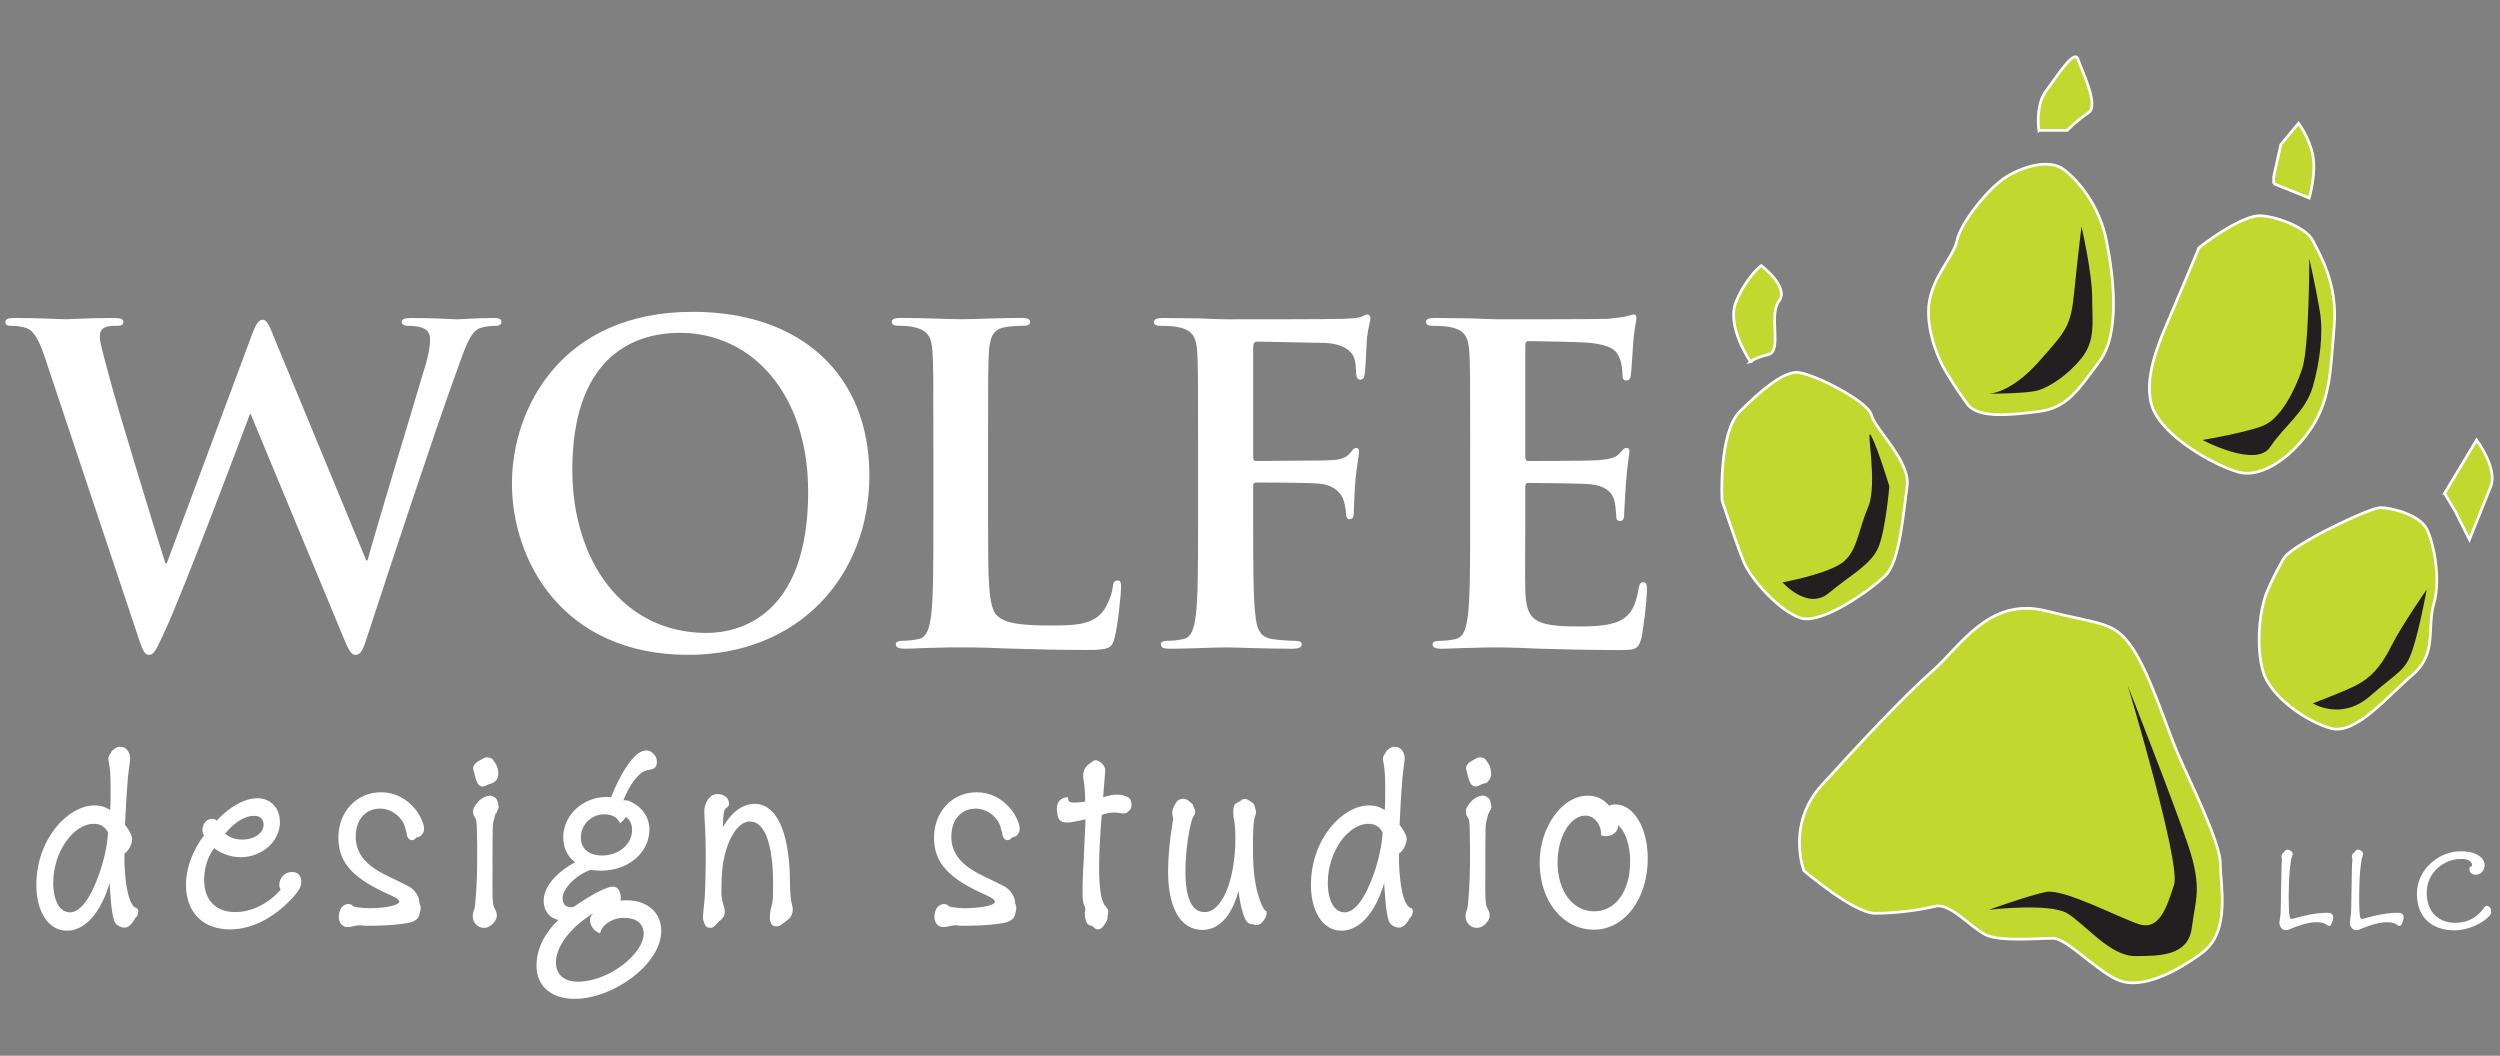 <?xml version="1.0" encoding="UTF-8"?><svg id="Layer_1" xmlns="http://www.w3.org/2000/svg" viewBox="0 0 1200 506.76"><rect x="0" y="0" width="1200" height="506.76" fill="#808080" stroke="none"/><defs><style>.cls-1{fill:#c1d82f;stroke-width:1.31px;}.cls-1,.cls-2,.cls-3{stroke:#fff;}.cls-4,.cls-2,.cls-3{fill:#fff;}.cls-5{fill:#231f20;}.cls-2{stroke-width:1.1px;}.cls-3{stroke-width:2.17px;}</style></defs><path class="cls-4" d="m22.09,173.2c-2.51-7.77-4.82-12.8-7.76-14.9-2.32-1.46-6.5-1.89-8.4-1.89-2.1,0-3.36-.21-3.36-1.89,0-1.48,1.68-1.9,4.62-1.9,10.91,0,22.46.63,24.35.63s11.13-.63,23.3-.63c2.94,0,4.42.63,4.42,1.9,0,1.68-1.68,1.89-3.78,1.89-1.68,0-3.79,0-5.25.84-1.89.85-2.3,2.31-2.3,4.62,0,2.74,2.1,9.88,4.61,19.33,3.57,13.85,23.1,77.48,26.87,89.24h.63l40.74-109.39c2.1-5.89,3.57-7.57,5.25-7.57,2.31,0,3.36,3.15,6.09,9.88l43.67,105.62h.63c3.78-14.07,20.59-69.49,27.92-94.07,1.47-4.82,2.11-9.23,2.11-12.18,0-3.36-1.89-6.3-10.08-6.3-2.1,0-3.57-.63-3.57-1.89,0-1.48,1.67-1.9,4.83-1.9,11.13,0,19.94.63,21.83.63,1.47,0,10.51-.63,17.44-.63,2.31,0,3.78.41,3.78,1.69,0,1.46-1.06,2.09-2.94,2.09-2.1,0-5.04.21-7.34,1.06-5.05,1.89-7.36,10.28-11.76,22.25-9.66,26.46-31.71,93.24-42,124.74-2.31,7.35-3.36,9.87-6.08,9.87-2.11,0-3.37-2.51-6.52-10.28l-43.67-105.22h-.43c-3.99,10.73-31.91,85.05-40.94,104.38-3.98,8.61-5.03,11.13-7.56,11.13-2.1,0-2.93-2.31-4.83-7.77L22.09,173.2Z"/><path class="cls-4" d="m245.74,232c0-35.9,23.73-82.32,86.72-82.32,52.3,0,84.84,30.45,84.84,78.54s-33.6,86.1-86.94,86.1c-60.27,0-84.63-45.15-84.63-82.32Zm142.17,3.98c0-47.03-27.09-76.22-61.53-76.22-24.15,0-51.66,13.44-51.66,65.72,0,43.69,24.15,78.33,64.47,78.33,14.7,0,48.73-7.13,48.73-67.83Z"/><path class="cls-4" d="m474.28,250.48c0,26.86,0,41.36,4.41,45.13,3.56,3.16,9.03,4.63,25.41,4.63,11.13,0,19.32-.2,24.57-5.89,2.52-2.73,5.03-8.6,5.45-12.58.21-1.9.63-3.15,2.31-3.15,1.47,0,1.68,1.04,1.68,3.55,0,2.33-1.46,18.07-3.15,24.15-1.27,4.63-2.32,5.67-13.23,5.67-15.12,0-26.04-.41-35.48-.62-9.46-.42-17.03-.63-25.62-.63-2.32,0-6.93,0-11.98.21-4.83,0-10.29.42-14.48.42-2.75,0-4.2-.63-4.2-2.11,0-1.06.84-1.69,3.36-1.69,3.15,0,5.68-.4,7.55-.83,4.21-.84,5.26-5.46,6.09-11.54,1.05-8.83,1.05-25.43,1.05-44.74v-36.97c0-31.91,0-37.79-.42-44.51-.42-7.14-2.09-10.5-9.02-11.96-1.68-.43-4.2-.63-6.93-.63-2.3,0-3.58-.43-3.58-1.89s1.48-1.9,4.63-1.9c9.87,0,23.1.63,28.76.63,5.04,0,20.38-.63,28.57-.63,2.93,0,4.42.41,4.42,1.9s-1.28,1.89-3.79,1.89c-2.31,0-5.67.21-8.19.63-5.67,1.05-7.36,4.63-7.78,11.96-.42,6.72-.42,12.6-.42,44.51v36.97Z"/><path class="cls-4" d="m601.53,250.48c0,20.15,0,35.91,1.05,44.74.62,6.08,1.88,10.7,8.19,11.54,2.95.43,7.57.83,10.51.83,2.72,0,3.57.63,3.57,1.69,0,1.47-1.48,2.11-4.62,2.11-13.23,0-26.46-.63-31.92-.63s-18.7.63-26.68.63c-2.94,0-4.41-.42-4.41-2.11,0-1.06.85-1.69,3.15-1.69,3.15,0,5.67-.4,7.56-.83,4.2-.84,5.25-5.46,6.08-11.54,1.06-8.83,1.06-24.58,1.06-44.74v-36.97c0-31.91,0-37.79-.41-44.51-.43-7.14-2.11-10.5-9.04-11.96-1.68-.43-5.25-.63-8.19-.63-2.1,0-3.57-.43-3.57-1.68,0-1.69,1.68-2.1,4.83-2.1,5.47,0,11.55.21,17.01.21,5.47.21,10.29.43,13.24.43,7.98,0,50.6,0,55.44-.22,3.99-.21,6.5-.21,8.61-.84,1.25-.41,2.3-1.25,3.36-1.25.83,0,1.46.84,1.46,1.88,0,1.48-1.04,4-1.66,9.45-.22,2.1-.63,14.49-1.06,17.01-.21,1.67-.62,2.94-2.1,2.94s-1.9-1.05-2.11-3.36c0-1.68,0-5.04-1.26-7.98-1.47-2.94-5.87-6.09-13.86-6.3l-32.33-.63c-1.27,0-1.9.63-1.9,2.94v52.5c0,1.25.22,1.88,1.48,1.88l26.87-.22c3.58,0,6.52,0,9.45-.2,3.99-.21,6.94-1.06,9.04-3.78,1.04-1.26,1.47-2.08,2.72-2.08.85,0,1.26.61,1.26,1.87s-1.06,6.51-1.69,13.03c-.41,4.2-.83,13.85-.83,15.34,0,1.88,0,3.99-2.1,3.99-1.26,0-1.68-1.49-1.68-2.93s-.41-4.01-1.27-6.53c-1.03-2.94-4.2-6.71-10.7-7.55-5.26-.62-27.51-.62-31.08-.62-1.06,0-1.48.41-1.48,1.88v17.02Z"/><path class="cls-4" d="m705.68,213.51c0-31.91,0-37.79-.41-44.51-.41-7.14-2.1-10.5-9.04-11.96-1.68-.43-5.24-.63-8.19-.63-2.31,0-3.56-.43-3.56-1.89s1.47-1.9,4.61-1.9c5.67,0,11.76.21,17.01.21,5.47.21,10.29.43,13.23.43,6.74,0,48.52,0,52.51-.22,3.99-.41,7.34-.84,9.04-1.25,1.05-.21,2.31-.84,3.36-.84s1.25.84,1.25,1.88c0,1.48-1.05,4-1.68,13.65-.21,2.1-.62,11.34-1.05,13.86-.21,1.05-.63,2.3-2.1,2.3s-1.89-1.05-1.89-2.94c0-1.47-.22-5.03-1.27-7.56-1.47-3.78-3.56-6.3-14.07-7.55-3.56-.43-25.62-.85-29.82-.85-1.04,0-1.47.63-1.47,2.1v53.14c0,1.48.21,2.3,1.47,2.3,4.62,0,28.77,0,33.61-.41,5.03-.41,8.19-1.06,10.07-3.14,1.48-1.68,2.31-2.72,3.37-2.72.84,0,1.47.41,1.47,1.67s-.83,4.61-1.68,15.33c-.2,4.21-.84,12.6-.84,14.07,0,1.67,0,3.99-1.89,3.99-1.47,0-1.9-.83-1.9-1.89-.21-2.11-.21-4.83-.84-7.56-1.05-4.2-3.98-7.34-11.76-8.2-3.98-.41-24.77-.61-29.82-.61-1.05,0-1.26.83-1.26,2.1v16.58c0,7.13-.2,26.45,0,32.54.42,14.49,3.78,17.66,25.2,17.66,5.45,0,14.28,0,19.75-2.52,5.45-2.53,7.97-6.93,9.44-15.55.41-2.31.83-3.14,2.3-3.14,1.68,0,1.68,1.69,1.68,3.77,0,4.83-1.68,19.11-2.72,23.31-1.48,5.46-3.37,5.46-11.35,5.46-15.74,0-27.3-.41-36.33-.62-9.02-.42-15.53-.63-21.84-.63-2.3,0-6.91,0-11.96.21-4.83,0-10.29.42-14.48.42-2.74,0-4.2-.63-4.2-2.11,0-1.06.83-1.69,3.35-1.69,3.16,0,5.68-.4,7.57-.83,4.18-.84,5.24-5.46,6.07-11.54,1.05-8.83,1.05-25.43,1.05-44.74v-36.97Z"/><path class="cls-3" d="m65.17,438.14c-.12.75-.24.99-.74,1.47-.37.36-.49.49-.62.85-1.23,2.24-2.7,3.72-3.94,3.72-1.73,0-3.46-1.1-3.94-2.33-.5-1.27-.88-3.22-1.24-5.69-.25-1.24-1.37-16.16-1.37-19.99-2.96,16.16-10.72,29.48-21.21,29.48-8.27,0-13.57-8.75-13.57-20.84,0-21.82,14.93-37.12,26.76-37.12,3.33,0,5.93.99,8.51,3.21.38-4.59.38-7.54.38-12.1,0-7.04-.26-10.11-.87-12.96-.11-.73-.24-1.37-.24-1.62,0-.48.12-.85.37-1.21l.74-1.13.36-.74.88-.73.98-.62c.12-.15.62-.25,1.36-.25,2.11,0,3.58,1.96,3.58,4.43,0,.64-.12,1.49-.24,2.74-.25,1.47-.49,3.57-.87,7.26-.61,7.4-.86,12.46-1.35,22.33,1.73,1.98,3.45,4.93,3.45,6.41,0,2.22-1.72,5.55-3.7,6.31-.25,13.44,1.84,26.39,6.17,27.76.37.11.49.23.49.48l-.12.87Zm-20.11-43.8c-10.61,0-20.6,14.19-20.6,29.36,0,9,3.33,15.3,9.12,15.3s10.99-7.41,15.3-19.86c2.22-6.41,3.83-13.94,4.07-19.74-1.36-2.84-3.7-5.06-7.9-5.06Z"/><path class="cls-3" d="m141.3,428.26c-3.45,4.32-15.29,16.77-30.83,16.77-12.46,0-20.11-7.63-20.11-20.35,0-11.21,6.41-20.71,9.01-23.68-.87-.85-1.12-1.47-1.12-2.57,0-2.35,1.6-4.33,3.45-4.33.99,0,1.61.37,2.35,1.48,2.84-3.58,11.23-11.35,19.49-11.35,5.79,0,9.74,4.21,9.74,10.48,0,8.51-8.13,15.67-17.75,15.67-4.68,0-9.62-1.86-12.95-4.82-2.46,3.09-5.67,8.51-5.67,16.91,0,10.24,6.16,16.42,16.02,16.42,11.97,0,21.1-8.79,23.2-11.98-.75-.74-.99-1.23-.99-2.1,0-2.84,2.22-5.2,4.94-5.2,2.22,0,3.45,1.27,3.45,3.59,0,1.73-.5,2.84-2.23,5.05Zm-19.24-37.74c-6.78,0-12.58,5.93-15.43,9.75,2.35,2.58,5.81,3.82,9.75,3.82,6.18,0,11.23-3.57,11.23-8.14,0-3.34-2.09-5.44-5.55-5.44Z"/><path class="cls-3" d="m168.93,435.91c.61.49,4.57,1.11,8.26,1.11,8.52,0,15.54-1.48,15.54-4.07,0-1.58-1.23-2.59-4.69-4.2-17.88-7.87-24.54-15.05-24.54-26.76s8.27-20.61,19.36-20.61c6.3,0,11.72,2.84,15.79,7.89,2.09,2.71,3.82,6.42,3.82,8.51,0,.63-.12,1.24-.49,1.73-.25.23-.49.5-.74.86-.25.13-.37.23-.49.23l-.74.27c-.74.1-.62.1-1.23.73-.36.49-.74.6-1.11.6-.62,0-1.11-.73-1.36-1.71v-.77c-.49-1.46-.61-1.96-.61-1.96-1.11-5.92-7.04-10.71-13.21-10.71-7.65,0-12.83,5.77-12.83,14.54,0,13.32,12.7,18.24,19.74,21.71,5.42,2.58,6.78,3.31,7.64,4.06,1.72,1.35,3.2,3.96,3.2,5.79v.62c.25.74.62,1.11.62,2.1,0,.61-.25,1.35-.38,1.97-.36,2.07-1.11,2.96-3.57,3.82-2.96.85-11.34,1.61-18,1.61h-3.83l-2.1-.24c-.24,0-2.1.12-2.96.36-1.97.5-2.22.5-3.21.5-1.85,0-3.08-1.47-3.08-3.69,0-3.09,1.35-5.2,3.57-5.2.62,0,.87.13,1.11.38l.5.5Z"/><path class="cls-3" d="m237.14,389.65c-.25.24-.62,1.48-.87,2.6-.5,1.74-.86,3.22-.86,6.18,0,0-.12,4.3-.12,28.48,0,4.46.12,5.3.37,7.27.25,1.48.61,1.98,1.35,3.43.25.52.38,1.01.38,1.75,0,.86-.24,1.48-.61,2.09-1.36,1.85-2.83,2.84-4.45,2.84-2.47,0-4.32-1.97-4.32-4.43,0-1.36.25-1.98.75-3.34.12-.49.24-1.11.37-2.21,1.23-12.22,1.11-24.68.86-37.02-.12-2.84-.36-4.31-.86-5.18l-.73-1.09c-.13-.37-.25-.88-.25-1.5,0-.84.25-1.58,1.36-2.95,1.35-2.1,3.95-3.57,5.68-3.57,1.1,0,2.34.84,2.59,1.97l.37,1.59c.12.51.12.75.12.98,0,.39-1.1,1.97-1.1,2.1Zm-1.61-14.66c-.75.22-1.85.62-2.47.99-.49.23-1.11.47-1.35.47-1.12,0-1.98-1.24-2.72-4.44-.12-.73-.24-1.1-.74-2.84-.37-.85.74-2.22,1.85-2.84,1.36-.61,2.6-1.71,3.45-1.71,2.35,0,2.21.85,3.45,2.57.62.74,1.12,2.72,1.12,4.32s-.98,3.08-2.59,3.46Z"/><path class="cls-3" d="m275.86,478.34c-10.72,0-17.26-5.56-17.26-14.92,0-10.62,7.39-19.12,12.45-22.96-3.57.87-9-1.57-9-8.13s6.54-13.69,16.28-18.36c-4.32-2.11-6.9-6.68-6.9-12.1,0-10.12,9.12-18.25,19.73-18.25,1.23,0,1.6,0,2.84.23,1.23-3.31,4.44-10.83,8.5-16.51,3.33-4.68,5.93-6.05,7.78-6.05.98,0,1.72.39,2.59,1.25s1.35,1.83,1.35,3.08c0,2.34-.98,2.47-2.96,2.84-1.85.24-3.7,1.1-5.55,2.95-3.32,3.32-6.17,8.63-7.9,13.44.63.25.99.5.99.5.37-.12.63-.12,1.12-.12,1.23,0,1.59.12,2.71.75,4.93,2.32,8.02,6.89,8.02,12.08,0,10.6-9.62,18.76-22.08,18.76-1.98,0-2.83-.14-5.3-.36-7.53,2.57-14.31,9.49-14.31,14.66,0,3.33,1.85,5.43,5.17,5.43.38,0,1.24-.25,1.72-.25,3.09-2.22,7.29-4.81,9.88-6.29,2.59-1.49,6.78-3.34,8.38-3.34,1.48,0,2.09.87,2.59,2.72.51,1.47,0,3.33-.49,4.19,1.73-.25,2.96-.37,4.45-.37,9.25,0,15.66,5.19,15.66,13.57,0,15.43-22.58,31.57-40.47,31.57Zm23.69-38.85c-6.66,0-11.09,3.94-12.21,7.03-1.73-.86-3.08-3.09-3.08-5.06,0-.73.73-1.85,1.97-2.95,1.73-1.72,6.29-4.07,9.01-4.94,0,0-.74-.5-2.35,0-12.7,3.92-27.13,16.89-27.13,28.37,0,6.52,4.44,10.36,11.59,10.36,15.54,0,32.69-13.94,32.69-24.05,0-5.29-3.7-8.75-10.48-8.75Zm.12-48.97c0,1-.86,2.22-1.73,2.97-1.47-2.46-4.56-3.72-7.89-3.72-6.78,0-12.33,5.44-12.33,12.22,0,6.05,4.32,9.73,11.34,9.73,8.63,0,15.43-5.92,15.43-13.3,0-3.72-1.61-6.43-4.82-7.91Z"/><path class="cls-3" d="m377.74,440.46c-.99.87-2.84,2.1-3.82,2.85-.37.24-.86.24-1.73.24s-1.59-1.34-1.59-2.83c0,0,.23-2.84.23-3.33,0-.13.24-.99.24-.99.62-2.08.76-2.84,1-4.94,0-.99.12-4.19.12-6.65,0-20.24-4.19-31.58-12.2-31.58s-13.45,12.95-14.43,24.67c-.25,2.21-.37,7.04-.37,9.87,0,2.59.24,4.44.98,6.78.49,1.73.62,2.23.62,2.94,0,1.4-.25,1.88-1.12,2.86-.25.23-.62.72-.99.85-.25.12-1.73,1.99-1.96,2.1l-.88.74c-.12.12-.36.24-.61.24s-.87-.12-1.11-.12c-.37,0-.74-.5-.98-1.34-.5-1.12-.63-1.86-.63-2.74,0-.83.13-1.95.5-5.53.25-2.71.37-3.71.49-6.3.25-7.03.74-21.09-.25-35.89,0-1.46-.12-2.1-.12-2.6,0-4.07,2.35-7.52,5.05-7.52,2.96,0,4.69,1.37,4.69,3.84,0,.12-.24.36-.5.6-.85.62-1.1.75-1.59,1.74-.5.97-.75,3.81-.87,7.52v6.89c1.61-6.4,7.9-15.9,16.27-15.9,11.6,0,15.91,17.75,15.91,36.75,0,2.95.13,4.93.25,6.05.37,2.58.12,1.84.61,4.19l.39,1.73c.11.25.11.5.11.74,0,1.86-.62,3.09-1.73,4.05Z"/><path class="cls-3" d="m454.83,435.91c.63.49,4.57,1.11,8.27,1.11,8.51,0,15.54-1.48,15.54-4.07,0-1.58-1.23-2.59-4.68-4.2-17.89-7.87-24.55-15.05-24.55-26.76s8.26-20.61,19.35-20.61c6.3,0,11.72,2.84,15.79,7.89,2.09,2.71,3.82,6.42,3.82,8.51,0,.63-.13,1.24-.5,1.73-.25.23-.49.5-.74.86-.24.13-.36.23-.5.23l-.74.27c-.75.1-.61.1-1.23.73-.36.49-.74.6-1.1.6-.62,0-1.12-.73-1.36-1.71v-.77c-.49-1.46-.62-1.96-.62-1.96-1.11-5.92-7.03-10.71-13.2-10.71-7.64,0-12.82,5.77-12.82,14.54,0,13.32,12.7,18.24,19.73,21.71,5.42,2.58,6.8,3.31,7.65,4.06,1.73,1.35,3.21,3.96,3.21,5.79v.62c.23.74.62,1.11.62,2.1,0,.61-.25,1.35-.39,1.97-.35,2.07-1.1,2.96-3.57,3.82-2.96.85-11.34,1.61-18.01,1.61h-3.82l-2.1-.24c-.25,0-2.11.12-2.96.36-1.97.5-2.23.5-3.2.5-1.86,0-3.09-1.47-3.09-3.69,0-3.09,1.36-5.2,3.57-5.2.61,0,.86.13,1.11.38l.49.5Z"/><path class="cls-3" d="m508.46,387.2c0-.5.26-1.37.86-2.11.62-.74,1.61-1.11,2.35-1.24.25,1.63,1.48,2.47,3.7,2.47,1.36,0,5.18-.22,6.54-.72.25-4.21-.37-9.87-.74-11.61-.25-.85-.12-1.61-.12-2.1,0-1.84.98-3.44,2.7-4.56.51-.38.76-.6,1.37-1,.24-.24.48-.36.86-.36s.61.13.75.25c.85.61.49.36,1.47.98.12.13.37.38.61.74.51.86.62,1.36.62,1.98,0,.25,0,.75-.12,1.48-.61,6.9-1,12.83-1,12.83,2.11-.61,4.45-1.72,7.91-1.72,1.97,0,4.06.61,4.92,1.23.62.36.87,1.34.87,2.7,0,.99-.12,1.25-.61,1.72l-.75.76c-.37.36-.62.48-1.11.48l-1.12-.12c-1.1-.23-2.71-.36-3.94-.36-2.34,0-5.17.85-6.66,1.47-.61,6.79-1.35,18.38-1.35,25.29,0,11.12.99,17.4,3.33,19.99l.75.99c.23.24.36.49.36.84,0,.89-.49,1.51-.36,2.47.12,1.01-.13,1.5-1.23,3.11-.75,1.22-1.61,1.95-2.24,1.95s-1.23-.48-1.72-.98c-.24-.5-.38-.5-1.23-.74-1.23-.24-1.36-.36-1.73-1.46-.38-1-.61-1.76-.61-2.85v-.86c.12-.64.24-1.24.24-1.86,0-.86-.36-1.36-.61-2.1-.62-1.6-.73-3.08-.73-6.55,0-2.82.11-4.92.11-4.92.13-4.32.25-7.16.38-8.26.99-19.62.62-15.06.99-22.58-2.46.64-7.89,1.85-9.86,1.85-2.59,0-3.45-.73-3.71-3.46-.12-.62-.23-1.22-.23-1.83v-.5l.11-.75Z"/><path class="cls-3" d="m563.74,396.32l.23-1.73c.13-.6.26-.97.26-1.48,0,0-.13-.25-.13-.86l-.25-1.22v-.76l-.12-.12c0-.86.49-2.35.98-3.06.12-.26.25-.39.25-.39l.23-.48c.38-1,1.49-1.74,2.72-1.74.74,0,1.36.24,2.1.86l.87.75c.74.48.86.73.99,1.46,0,.39.11.51.49,1.13.24.36.24.47.24.84,0,.62-.24,1.38-.49,1.61l-.24.38c-.51.48-.99,2.21-1.85,5.91-1.24,5.92-2.1,14.05-2.1,20.96,0,13.57,3.44,20.5,10.36,20.5,9.12,0,15.79-15.68,15.79-36.89,0-2.84-.14-5.18-.38-7.04l-.49-2.96c-.13-.73-.13-1.73-.13-2.59s0-1.34.26-1.85c0-.24.23-.86.36-.86l.62-.38.25-.22c.13-.12.24-.12.61-.27.49-.13.75-.23,1.11-.74.36-.37.5-.49.98-.49.75,0,.86,0,1.24.25.37.25.62.5.73.5l.75.49c.73.39.98.75,1.23,1.37,0,.12,0,.36.11.6.38,1.25.5,1.73.5,2.24q0,.35-.25.86c-.98,2.59-1.23,6.65-1.23,15.28s.38,13.69,1.36,18.88c1.11,5.67,3.58,12.21,4.93,12.83.13,0,.26.12.26.12v.37c0,.74-.49,1.97-1.24,2.83-1.1,1.49-1.6,1.74-2.95,1.74q-.12,0-.37-.12c-.24-.27-.5-.27-1.36-.27-.5-.1-.63-.1-.63-.1l-.36-.25s-.13-.14-.24-.14c-.14,0-.25,0-.38-.22,0-.14-.12-.27-.23-.39-.25-.38-.38-.61-.38-.73,0,0-.13-.15-.24-.5l-.24-.49c-1.12-2.84-3.22-10.25-3.09-20.61-2.59,16.9-9.01,26.15-18,26.15-9.75,0-15.42-9.86-15.42-27.14,0-6.66.87-15.91,1.98-21.83Z"/><path class="cls-3" d="m676.97,438.14c-.14.75-.25.99-.75,1.47-.36.36-.49.49-.61.85-1.24,2.24-2.72,3.72-3.96,3.72-1.73,0-3.45-1.1-3.95-2.33-.49-1.27-.85-3.22-1.23-5.69-.25-1.24-1.36-16.16-1.36-19.99-2.95,16.16-10.72,29.48-21.2,29.48-8.27,0-13.57-8.75-13.57-20.84,0-21.82,14.93-37.12,26.76-37.12,3.33,0,5.93.99,8.52,3.21.37-4.59.37-7.54.37-12.1,0-7.04-.26-10.11-.88-12.96-.1-.73-.24-1.37-.24-1.62,0-.48.13-.85.37-1.21l.75-1.13.36-.74.87-.73.99-.62c.13-.15.61-.25,1.36-.25,2.09,0,3.57,1.96,3.57,4.43,0,.64-.11,1.49-.25,2.74-.24,1.47-.49,3.57-.86,7.26-.61,7.4-.86,12.46-1.34,22.33,1.72,1.98,3.44,4.93,3.44,6.41,0,2.22-1.73,5.55-3.7,6.31-.25,13.44,1.85,26.39,6.17,27.76.37.11.5.23.5.48l-.12.87Zm-20.1-43.8c-10.62,0-20.61,14.19-20.61,29.36,0,9,3.34,15.3,9.13,15.3s10.99-7.41,15.29-19.86c2.23-6.41,3.82-13.94,4.08-19.74-1.36-2.84-3.71-5.06-7.89-5.06Z"/><path class="cls-3" d="m713.71,389.65c-.25.24-.62,1.48-.86,2.6-.49,1.74-.87,3.22-.87,6.18,0,0-.13,4.3-.13,28.48,0,4.46.13,5.3.37,7.27.25,1.48.62,1.98,1.35,3.43.26.52.39,1.01.39,1.75,0,.86-.26,1.48-.62,2.09-1.36,1.85-2.83,2.84-4.45,2.84-2.46,0-4.31-1.97-4.31-4.43,0-1.36.26-1.98.74-3.34.12-.49.24-1.11.37-2.21,1.22-12.22,1.1-24.68.86-37.02-.12-2.84-.37-4.31-.86-5.18l-.75-1.09c-.11-.37-.24-.88-.24-1.5,0-.84.24-1.58,1.36-2.95,1.35-2.1,3.94-3.57,5.67-3.57,1.11,0,2.35.84,2.59,1.97l.38,1.59c.11.51.11.75.11.98,0,.39-1.1,1.97-1.1,2.1Zm-1.61-14.66c-.74.22-1.84.62-2.46.99-.49.23-1.1.47-1.36.47-1.11,0-1.97-1.24-2.72-4.44-.12-.73-.24-1.1-.73-2.84-.38-.85.73-2.22,1.84-2.84,1.35-.61,2.6-1.71,3.45-1.71,2.35,0,2.23.85,3.44,2.57.62.74,1.12,2.72,1.12,4.32s-.99,3.08-2.6,3.46Z"/><path class="cls-3" d="m765.18,445.16c-14.42,0-25.05-13.2-25.05-31.19,0-16.41,10.36-30.96,21.96-30.96,4.2,0,7.27,1.59,9.99,5.06,1.11-.62,1.85-.87,3.22-.87,8.25,0,14.54,10.85,14.54,24.91,0,18.74-10.74,33.05-24.66,33.05Zm9.61-51.54c.75,1.1.87,1.96.87,2.58,0,2.24-2.09,4.08-4.69,4.08-.49,0-.86,0-1.35-.12-.13-5.31-3.96-9.76-8.64-9.76-8.01,0-14.43,10.75-14.43,23.58,0,14.41,7.78,24.54,18.63,24.54s18.37-10,18.37-24.93c0-10.23-3.57-17.88-8.76-19.96Z"/><path class="cls-2" d="m1099.57,411.28c0,.07-.04.19-.16.4-.24.74-.57,3-.9,6.1-.33,2.87-.63,12.77-.41,17.82.08,2.29.15,3.31.37,4.36.27,1.29.43,1.99,2.42,1.52,2.81-.75,9.51-2.8,16.25-2.8,1.57,0,2.25.47,2.25,1.77,0,.58-.2,1.33-.61,2.29-.24.75-.58,1.18-.88,1.18-.64,0-1.29-1.81-5.94-1.81s-9.96,2.15-11.85,2.89c-1.37.53-1.74.92-2.97.92-1.4,0-2.48-1.4-2.48-3.06,0-.07.43-2.85.43-3.22.16-.97.16-1.11.22-3.55.2-14.81.43-21.28.43-21.28,0-.48.06-1.01.11-1.55.04-.26.04-.48.04-.64,0-.21-.04-.5-.08-.77-.06-.19-.06-.31-.12-.36v-.27c0-.64.16-1.08.47-1.28.37-.27.37-.32.53-.54l.33-.38c.39-.48.66-.63,1.02-.63.56,0,.64.05.92.27l.3.21c.48.37.71.68.71,1.07,0,.11-.06.26-.11.36l-.18.37-.11.58Z"/><path class="cls-2" d="m1133.4,411.28c0,.07-.06.19-.16.4-.27.74-.59,3-.9,6.1-.31,2.87-.65,12.77-.43,17.82.12,2.29.14,3.31.37,4.36.27,1.29.43,1.99,2.42,1.52,2.81-.75,9.51-2.8,16.25-2.8,1.61,0,2.25.47,2.25,1.77,0,.58-.2,1.33-.6,2.29-.26.75-.59,1.18-.92,1.18-.61,0-1.27-1.81-5.92-1.81s-9.96,2.15-11.85,2.89c-1.37.53-1.76.92-2.99.92-1.4,0-2.44-1.4-2.44-3.06,0-.07.41-2.85.41-3.22.16-.97.16-1.11.23-3.55.2-14.81.41-21.28.41-21.28,0-.48.06-1.01.12-1.55.07-.26.07-.48.07-.64,0-.21-.07-.5-.13-.77-.06-.19-.06-.31-.12-.36v-.27c0-.64.18-1.08.49-1.28.37-.27.37-.32.56-.54l.31-.38c.37-.48.65-.63,1.02-.63.53,0,.64.05.92.27l.29.21c.5.37.72.68.72,1.07,0,.11-.06.26-.1.36l-.18.37-.08.58Z"/><path class="cls-2" d="m1194.54,439.22c-2.72,3.16-9.53,6.79-16.49,6.79-8.32,0-17.38-4.17-17.38-16.96,0-11.77,10.59-19.9,20.49-19.9,7.8,0,10.92,3.42,10.92,5.99s-1.88,4.17-3.62,4.17c-1.62,0-2.58-.86-2.58-2.14,0-.42.06-.71.27-.8.49.06,1.03-.21,1.03-1.07,0-1.4-1.29-3.58-5.68-3.58-9.36,0-17.23,7.33-17.23,16.7,0,10.11,6.41,15.07,14.22,15.07,7.34,0,11.31-3.54,14.14-7.18.26-.36.43-.95,1-.95,1.02,0,1.64,1.12,1.64,2.24,0,.53-.24,1.07-.72,1.6Z"/><g><path class="cls-1" d="m865.86,417.92s-8.53-22.22,8.54-41.01c17.09-18.8,39.3-42.7,52.97-54.67,13.67-11.97,27.32-35.89,54.66-29.04,27.36,6.83,32.47,5.12,41,17.07,8.54,11.97,17.09,39.32,22.22,51.26,5.12,11.96,20.51,42.71,20.51,52.96s5.1,32.46-8.57,42.72c-13.67,10.26-29.02,17.09-39.29,13.67-10.24-3.41-25.62-20.51-32.47-20.51s-25.61,1.71-32.43-1.71c-6.83-3.41-17.09-15.37-23.92-13.67-6.84,1.69-18.79,3.4-29.04,3.4s-34.17-20.47-34.17-20.47Z"/><path class="cls-1" d="m1096.5,267.57c5.12-6.84,41-23.92,46.12-23.92s18.8,3.41,22.21,10.25c3.42,6.83,6.85,23.92,3.42,35.89-3.42,11.95,1.72,23.91-10.26,34.15-11.95,10.27-27.32,29.05-39.29,25.64-11.97-3.42-29.05-15.37-32.46-27.34-3.42-11.97-1.7-29.04,1.7-37.58,3.42-8.56,8.54-17.09,8.54-17.09Z"/><path class="cls-1" d="m1055.5,118.94c8.54-6.84,22.21-15.38,29.05-15.38s22.19,5.12,25.61,11.95c3.4,6.84,11.97,20.51,10.25,41.01-1.7,20.5-1.7,34.17-10.25,47.84-8.54,13.67-23.91,25.63-35.86,22.21-11.97-3.42-35.88-17.09-41.02-30.75-5.11-13.67,3.41-32.46,8.56-44.42,5.13-11.96,13.65-32.45,13.65-32.45Z"/><path class="cls-1" d="m934.2,178.73s-8.54-13.66-8.54-29.05,11.94-25.62,13.67-34.17c1.71-8.53,15.37-25.62,23.92-30.75,8.54-5.12,20.51-8.53,27.35-3.42,6.81,5.13,17.07,17.1,20.49,34.17,3.41,17.1,6.81,44.43-3.42,58.09-10.26,13.67-15.39,22.21-29.05,23.92-13.68,1.72-29.04,3.42-34.17-3.42-5.12-6.84-10.25-15.38-10.25-15.38Z"/><path class="cls-1" d="m826.57,240.23s-1.7-32.46,8.54-42.7c10.25-10.26,20.5-18.8,27.33-18.8s34.17,13.67,35.88,20.52c1.71,6.82,18.81,22.21,17.09,34.16-1.71,11.95-3.42,35.88-10.26,42.69-6.83,6.84-30.75,23.93-41,20.51-10.25-3.42-23.92-18.8-27.34-27.33-3.42-8.56-10.25-29.06-10.25-29.06Z"/><path class="cls-1" d="m840.24,173.6s-11.95-17.07-6.83-29.05c5.12-11.94,11.96-17.06,11.96-17.06,0,0,13.67,10.24,8.54,17.06-5.13,6.84,1.7,23.94-5.13,25.64-6.83,1.7-8.55,3.41-8.55,3.41Z"/><path class="cls-1" d="m978.62,62.57s-1.7-11.97,3.41-18.8c5.13-6.84,13.68-20.51,15.38-15.38,1.7,5.13,10.26,22.21,5.13,25.63-5.13,3.42-10.26,8.55-10.26,8.55h-13.66Z"/><path class="cls-1" d="m1091.38,88.19l17.08,6.84s3.42-11.97,1.7-20.5c-1.7-8.54-6.84-15.38-6.84-15.38l-8.53,10.26-3.41,15.36v3.43Z"/><path class="cls-1" d="m1173.38,236.82l15.38-25.62s10.23,13.67,6.83,22.21c-3.42,8.53-10.27,25.62-10.27,25.62l-6.82-13.68-5.12-8.53Z"/></g><g><path class="cls-5" d="m999.11,108.69s5.13,22.22,5.13,34.17,1.72,20.5-5.13,29.04c-6.83,8.54-15.36,13.67-20.49,15.38-5.13,1.71-23.92,1.71-23.92,1.71,0,0,10.25,0,23.92-15.38,13.66-15.37,15.38-17.08,17.08-34.17,1.71-17.09,3.41-30.75,3.41-30.75Z"/><path class="cls-5" d="m855.61,279.52s11.97,13.68,22.22,5.14c10.24-8.56,20.49-13.67,23.91-22.21,3.42-8.55,5.14-29.04,5.14-29.04,0,0-5.14-17.09-8.55-23.93-3.41-6.84,3.41,22.22-1.71,34.16-5.11,11.97-5.11,22.21-13.66,27.34-8.55,5.12-27.34,8.53-27.34,8.53Z"/><path class="cls-5" d="m1057.19,211.2s25.63,13.67,32.46,3.4c6.84-10.24,17.08-17.07,20.51-29.04,3.4-11.96,5.12-25.62,3.4-35.88-1.68-10.25-5.1-25.62-5.1-25.62,0,0,0,42.72-3.42,52.96-3.42,10.25-10.26,23.93-18.79,27.34-8.54,3.4-29.06,6.84-29.06,6.84Z"/><path class="cls-5" d="m1110.16,337.61s13.67,8.54,27.34-3.4c13.67-11.97,17.09-11.97,20.49-22.23,3.42-10.24,6.84-29.04,6.84-29.04,0,0-11.94,17.09-17.08,27.33-5.13,10.27-10.25,15.39-17.07,18.81-6.84,3.42-20.51,8.53-20.51,8.53Z"/><path class="cls-5" d="m954.7,436.69s29.06-3.4,37.58,1.71c8.54,5.15,20.51,20.51,32.46,20.51s25.63,0,27.34-13.66c1.72-13.67,5.12-18.8-1.7-39.31-6.84-20.5-29.06-76.87-29.06-76.87,0,0,25.66,85.41,22.22,95.66-3.4,10.26-6.83,22.24-17.07,18.81-10.25-3.43-35.86-17.09-44.43-15.39-8.54,1.72-27.34,8.53-27.34,8.53Z"/></g></svg>